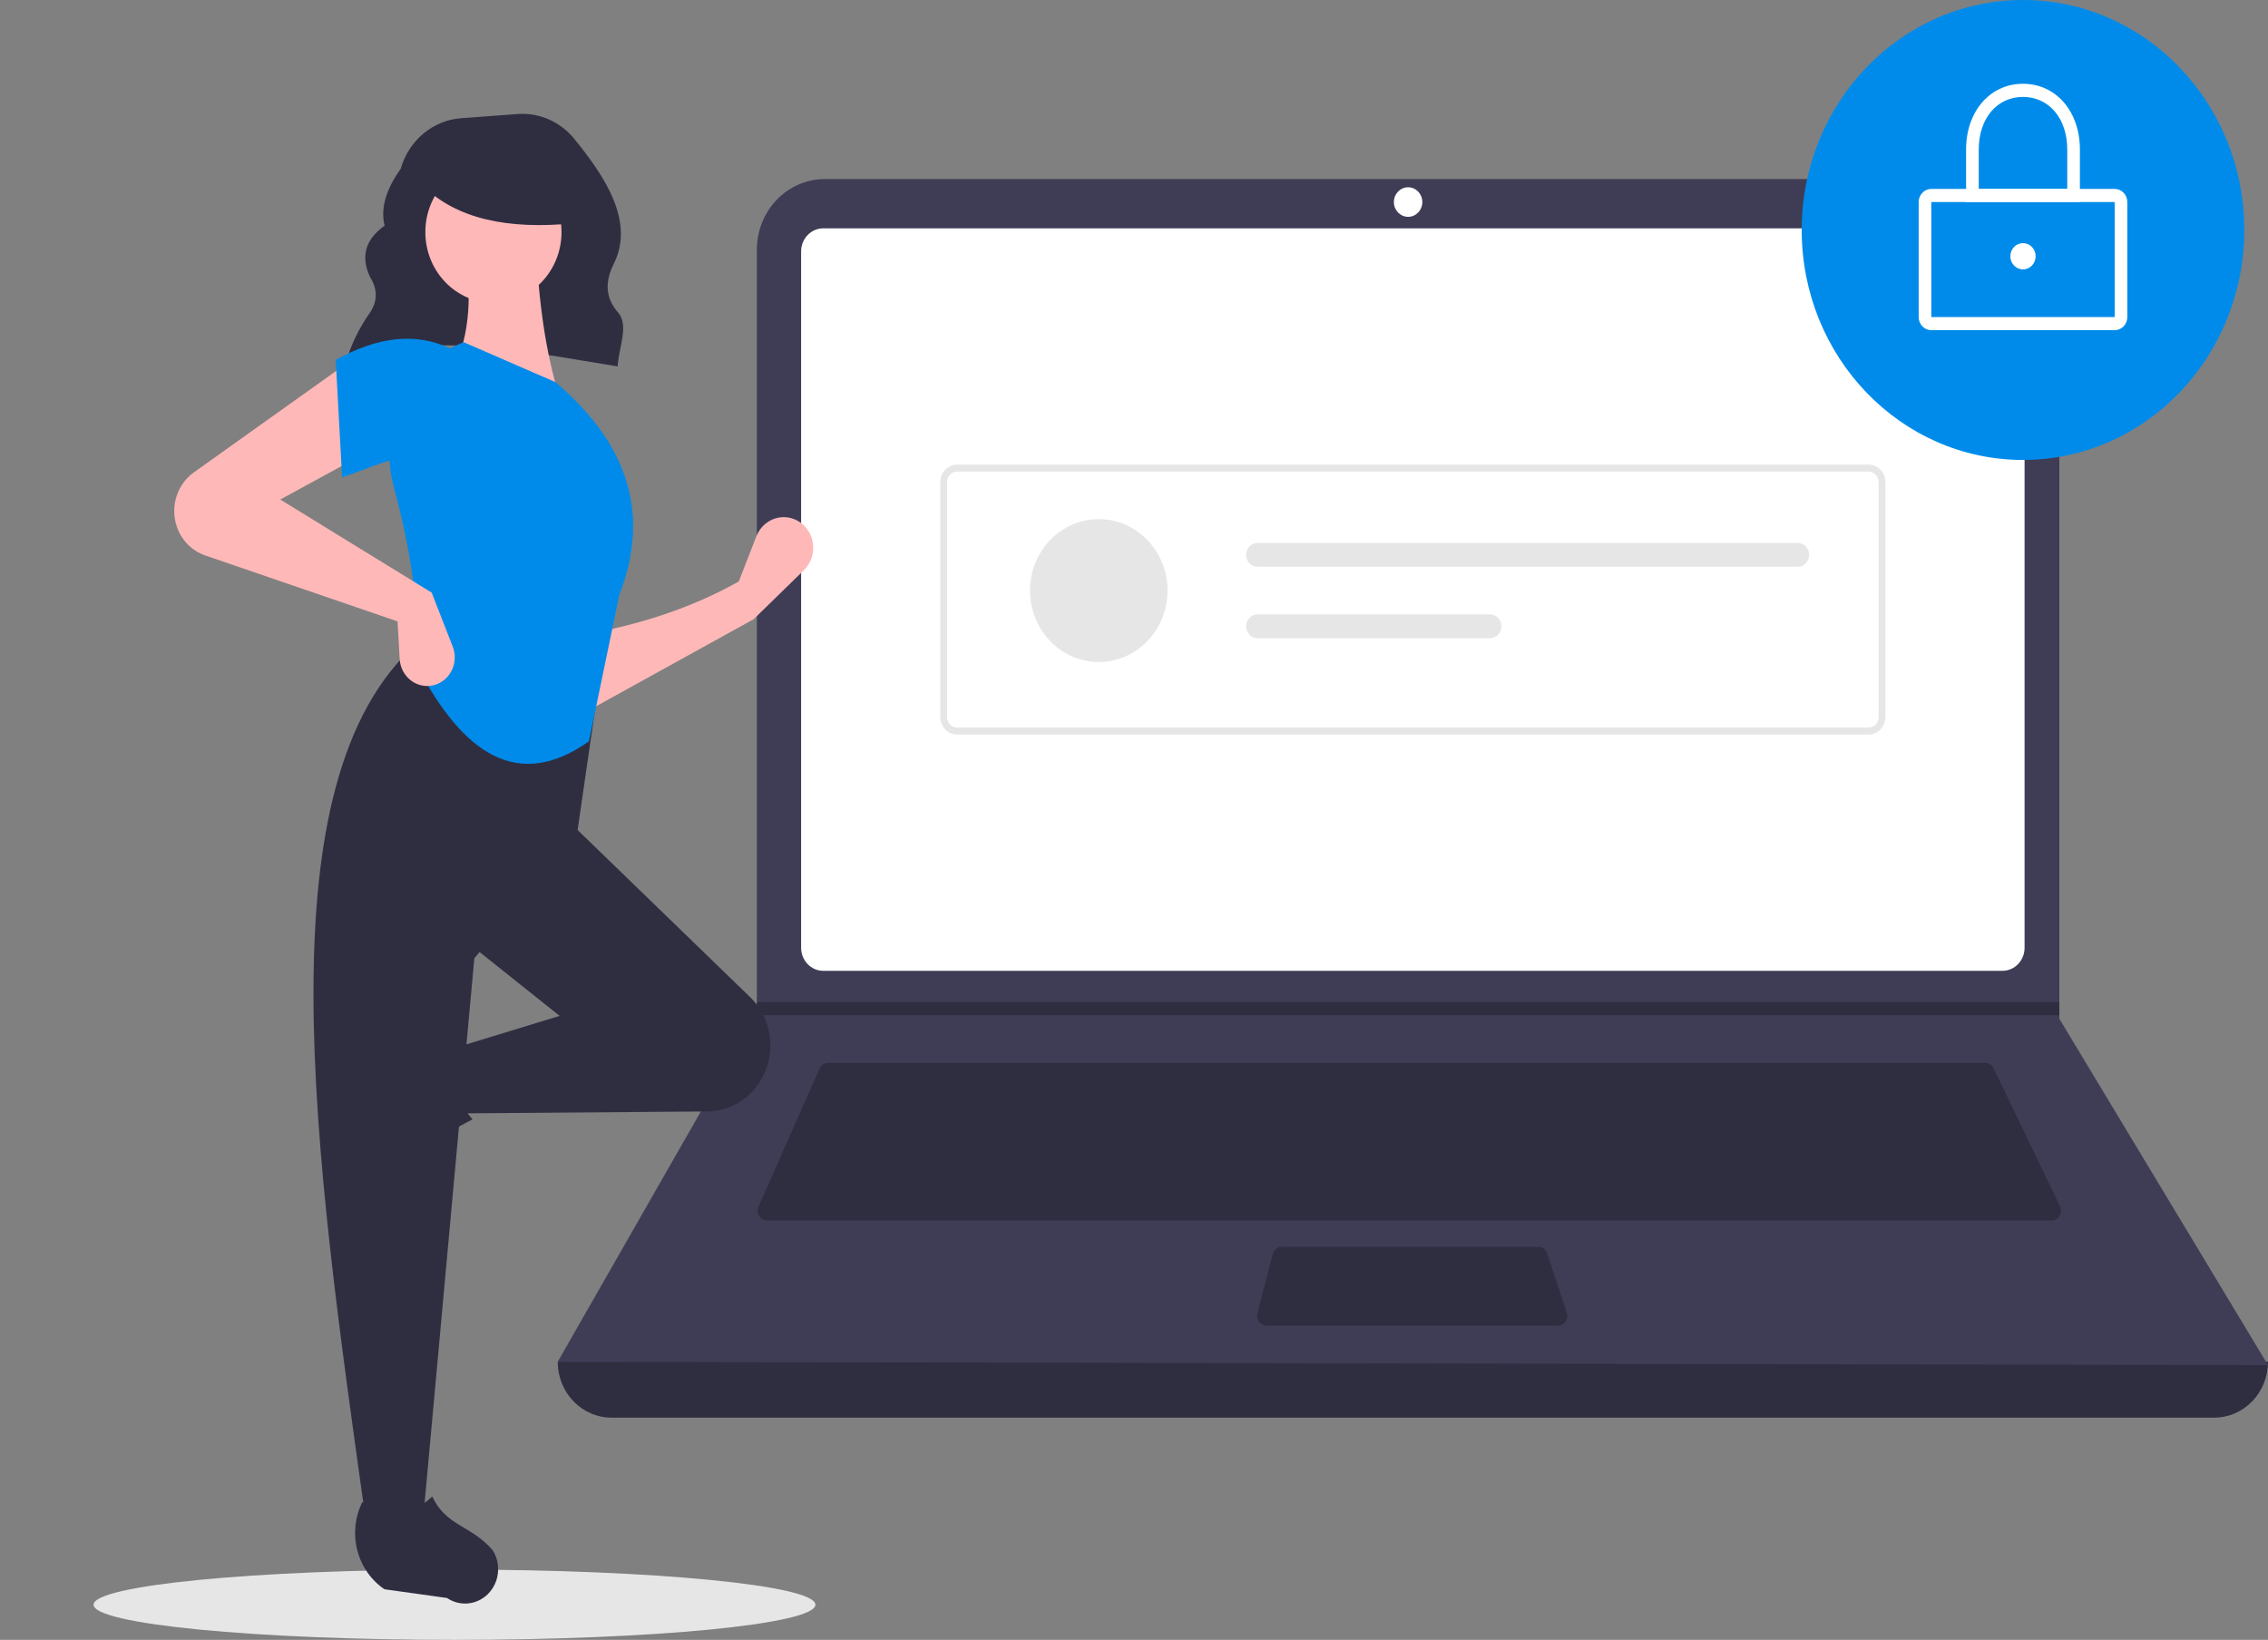 <svg width="484" height="350" viewBox="0 0 484 350" fill="none" xmlns="http://www.w3.org/2000/svg">
<rect x="0" y="0" width="484" height="350" fill="#808080" stroke="none"/>
<g clip-path="url(#clip0_500:1053)">
<path d="M96.99 350C139.528 350 174.012 346.642 174.012 342.5C174.012 338.358 139.528 335 96.99 335C54.452 335 19.968 338.358 19.968 342.5C19.968 346.642 54.452 350 96.99 350Z" fill="#E6E6E6"/>
<path d="M73.712 77.659C90.495 70.24 111.397 74.94 131.811 78.203C132.001 74.252 134.304 69.444 131.892 66.687C128.961 63.339 129.231 59.82 130.994 56.281C135.503 47.232 129.043 37.603 122.52 29.597C121.05 27.796 119.192 26.382 117.097 25.468C115.002 24.554 112.729 24.166 110.463 24.337L98.379 25.234C95.439 25.452 92.633 26.599 90.337 28.52C88.04 30.441 86.363 33.045 85.53 35.984C82.645 40.062 81.1 44.13 82.073 48.175C77.751 51.245 77.025 54.95 78.967 59.127C80.614 61.758 80.596 64.318 78.892 66.807C76.654 69.981 74.94 73.519 73.82 77.278L73.712 77.659Z" fill="#2F2E41"/>
<path d="M472.531 302.569H130.485C127.444 302.569 124.526 301.313 122.376 299.078C120.225 296.842 119.016 293.81 119.016 290.649C243.008 275.671 364.669 275.671 484 290.649C484 293.81 482.792 296.842 480.641 299.078C478.49 301.313 475.573 302.569 472.531 302.569Z" fill="#2F2E41"/>
<path d="M484 291.35L119.016 290.649L161.317 216.672L161.519 216.321V53.284C161.519 51.306 161.894 49.346 162.622 47.518C163.351 45.689 164.419 44.028 165.765 42.629C167.111 41.23 168.71 40.12 170.469 39.362C172.228 38.605 174.113 38.215 176.017 38.216H424.975C426.879 38.215 428.764 38.605 430.524 39.362C432.283 40.12 433.881 41.23 435.227 42.629C436.574 44.028 437.641 45.689 438.37 47.518C439.099 49.346 439.473 51.306 439.473 53.284V217.443L484 291.35Z" fill="#3F3D56"/>
<path d="M175.687 48.734C174.435 48.735 173.234 49.253 172.349 50.173C171.464 51.093 170.966 52.341 170.964 53.642V202.297C170.966 203.599 171.464 204.846 172.349 205.766C173.234 206.687 174.435 207.204 175.687 207.206H427.33C428.582 207.204 429.782 206.686 430.667 205.766C431.553 204.846 432.051 203.599 432.052 202.297V53.642C432.051 52.341 431.553 51.093 430.667 50.173C429.782 49.253 428.582 48.735 427.33 48.734H175.687Z" fill="white"/>
<path d="M176.741 226.839C176.354 226.84 175.975 226.956 175.65 227.173C175.324 227.39 175.065 227.699 174.902 228.064L161.868 257.514C161.726 257.835 161.664 258.187 161.688 258.539C161.711 258.891 161.819 259.231 162.003 259.528C162.186 259.825 162.438 260.07 162.735 260.239C163.033 260.408 163.367 260.497 163.707 260.497H437.806C438.151 260.497 438.49 260.406 438.791 260.231C439.093 260.056 439.346 259.804 439.527 259.499C439.709 259.194 439.812 258.846 439.827 258.488C439.843 258.13 439.77 257.773 439.615 257.453L425.448 228.002C425.281 227.652 425.023 227.358 424.703 227.152C424.383 226.947 424.014 226.838 423.638 226.839H176.741Z" fill="#2F2E41"/>
<path d="M300.496 46.279C302.173 46.279 303.532 44.867 303.532 43.124C303.532 41.381 302.173 39.969 300.496 39.969C298.82 39.969 297.46 41.381 297.46 43.124C297.46 44.867 298.82 46.279 300.496 46.279Z" fill="white"/>
<path d="M273.555 266.107C273.11 266.107 272.677 266.26 272.324 266.541C271.971 266.823 271.717 267.217 271.6 267.663L268.331 280.285C268.25 280.597 268.239 280.924 268.3 281.24C268.36 281.557 268.49 281.855 268.679 282.112C268.868 282.368 269.111 282.576 269.389 282.718C269.668 282.861 269.974 282.936 270.285 282.936H332.463C332.786 282.936 333.104 282.856 333.39 282.702C333.677 282.548 333.924 282.325 334.111 282.052C334.299 281.779 334.42 281.463 334.466 281.131C334.512 280.799 334.481 280.461 334.375 280.144L330.172 267.522C330.034 267.109 329.775 266.751 329.433 266.497C329.09 266.243 328.68 266.107 328.259 266.107H273.555Z" fill="#2F2E41"/>
<path d="M439.473 213.867V216.672H161.317L161.526 216.322V213.867H439.473Z" fill="#2F2E41"/>
<path d="M431.715 98.168C457.797 98.168 478.94 76.193 478.94 49.084C478.94 21.976 457.797 0 431.715 0C405.633 0 384.49 21.976 384.49 49.084C384.49 76.193 405.633 98.168 431.715 98.168Z" fill="#008BEA"/>
<path d="M451.28 70.471H412.15C411.435 70.47 410.749 70.174 410.243 69.649C409.737 69.123 409.452 68.41 409.452 67.666V43.124C409.452 42.38 409.737 41.667 410.243 41.142C410.749 40.616 411.435 40.32 412.15 40.319H451.28C451.995 40.32 452.681 40.616 453.187 41.142C453.693 41.667 453.978 42.38 453.978 43.124V67.666C453.978 68.41 453.693 69.123 453.187 69.649C452.681 70.174 451.995 70.47 451.28 70.471ZM412.15 43.124V67.666H451.282L451.28 43.124L412.15 43.124Z" fill="white"/>
<path d="M443.859 43.124H419.571V31.905C419.571 23.779 424.679 17.881 431.715 17.881C438.751 17.881 443.859 23.779 443.859 31.905L443.859 43.124ZM422.27 40.319H441.16V31.905C441.16 25.299 437.276 20.686 431.715 20.686C426.154 20.686 422.27 25.299 422.27 31.905L422.27 40.319Z" fill="white"/>
<path d="M431.715 57.499C433.205 57.499 434.413 56.243 434.413 54.694C434.413 53.145 433.205 51.889 431.715 51.889C430.225 51.889 429.016 53.145 429.016 54.694C429.016 56.243 430.225 57.499 431.715 57.499Z" fill="white"/>
<path d="M398.748 156.783H204.269C203.314 156.782 202.399 156.387 201.724 155.686C201.048 154.984 200.669 154.033 200.667 153.04V102.899C200.669 101.907 201.048 100.955 201.724 100.254C202.399 99.552 203.314 99.157 204.269 99.156H398.748C399.703 99.157 400.618 99.552 401.293 100.254C401.968 100.955 402.348 101.907 402.349 102.899V153.04C402.348 154.033 401.968 154.984 401.293 155.686C400.618 156.387 399.703 156.782 398.748 156.783ZM204.269 100.653C203.696 100.654 203.147 100.891 202.742 101.312C202.337 101.733 202.109 102.304 202.108 102.899V153.04C202.109 153.636 202.337 154.207 202.742 154.628C203.147 155.049 203.696 155.285 204.269 155.286H398.748C399.321 155.285 399.87 155.049 400.275 154.628C400.68 154.207 400.908 153.636 400.909 153.04V102.899C400.908 102.304 400.68 101.733 400.275 101.312C399.87 100.891 399.321 100.654 398.748 100.653L204.269 100.653Z" fill="#E6E6E6"/>
<path d="M234.487 141.294C242.589 141.294 249.157 134.467 249.157 126.046C249.157 117.625 242.589 110.798 234.487 110.798C226.385 110.798 219.816 117.625 219.816 126.046C219.816 134.467 226.385 141.294 234.487 141.294Z" fill="#E6E6E6"/>
<path d="M268.369 115.88C268.047 115.88 267.729 115.945 267.432 116.073C267.135 116.2 266.865 116.387 266.637 116.623C266.41 116.859 266.229 117.14 266.106 117.448C265.983 117.757 265.92 118.088 265.92 118.422C265.92 118.756 265.983 119.087 266.106 119.395C266.229 119.704 266.41 119.984 266.637 120.22C266.865 120.456 267.135 120.643 267.432 120.771C267.729 120.898 268.047 120.964 268.369 120.963H383.636C384.285 120.963 384.906 120.695 385.365 120.219C385.824 119.742 386.081 119.096 386.081 118.422C386.081 117.748 385.824 117.101 385.365 116.625C384.906 116.148 384.285 115.88 383.636 115.88H268.369Z" fill="#E6E6E6"/>
<path d="M268.369 131.128C267.72 131.128 267.098 131.396 266.64 131.873C266.181 132.349 265.924 132.996 265.924 133.67C265.924 134.344 266.181 134.99 266.64 135.467C267.098 135.943 267.72 136.211 268.369 136.211H317.969C318.617 136.211 319.239 135.943 319.698 135.467C320.156 134.99 320.414 134.344 320.414 133.67C320.414 132.996 320.156 132.349 319.698 131.873C319.239 131.396 318.617 131.128 317.969 131.128H268.369Z" fill="#E6E6E6"/>
<path d="M160.838 132.156L124.887 152.022L124.432 135.467C136.166 133.431 147.33 129.887 157.653 124.116L161.413 114.461C161.822 113.408 162.488 112.485 163.345 111.781C164.202 111.078 165.22 110.617 166.299 110.446C167.379 110.275 168.482 110.398 169.502 110.804C170.522 111.21 171.423 111.885 172.116 112.762C173.13 114.045 173.637 115.681 173.534 117.338C173.431 118.995 172.726 120.55 171.561 121.687L160.838 132.156Z" fill="#FFB8B8"/>
<path d="M72.996 246.853C72.733 245.853 72.678 244.807 72.832 243.783C72.987 242.76 73.348 241.781 73.892 240.913L81.79 228.316C83.658 225.337 86.524 223.184 89.832 222.277C93.141 221.37 96.655 221.773 99.694 223.407C96.375 229.279 96.838 234.43 100.84 238.906C94.627 242.059 88.884 246.128 83.79 250.988C82.86 251.647 81.792 252.065 80.675 252.208C79.558 252.352 78.424 252.215 77.368 251.811C76.312 251.406 75.364 250.745 74.603 249.883C73.843 249.02 73.292 247.982 72.996 246.853Z" fill="#2F2E41"/>
<path d="M162.476 230.382C161.281 232.452 159.594 234.168 157.577 235.366C155.56 236.563 153.281 237.201 150.958 237.22L98.493 237.633L96.218 223.916L119.426 216.821L99.858 201.213L121.247 175.198L160.095 212.832C162.365 215.031 163.841 217.974 164.274 221.169C164.707 224.363 164.072 227.616 162.476 230.382Z" fill="#2F2E41"/>
<path d="M90.302 324.19H78.014C66.983 245.593 55.753 166.777 88.936 137.359L128.073 143.981L123.067 178.509L101.223 204.524L90.302 324.19Z" fill="#2F2E41"/>
<path d="M101.102 341.994C100.14 342.267 99.134 342.325 98.149 342.164C97.164 342.004 96.223 341.628 95.388 341.063L82.046 339.199C79.18 337.258 77.109 334.279 76.236 330.84C75.363 327.402 75.75 323.749 77.322 320.59C82.972 324.039 87.928 323.558 92.235 319.398C95.278 325.784 100.292 325.395 105.08 330.775C105.714 331.742 106.117 332.852 106.255 334.013C106.392 335.174 106.261 336.352 105.872 337.45C105.483 338.547 104.847 339.533 104.017 340.323C103.188 341.114 102.188 341.687 101.102 341.994Z" fill="#2F2E41"/>
<path d="M119.426 84.858L96.673 79.182C100.452 71.142 100.763 62.196 98.948 52.694L114.421 52.221C114.905 64.037 116.372 75.075 119.426 84.858Z" fill="#FFB8B8"/>
<path d="M125.68 158.223C109.116 169.954 97.412 158.624 88.481 141.143C89.722 130.447 87.713 117.646 83.991 103.737C82.336 97.602 82.954 91.045 85.723 85.361C88.492 79.676 93.211 75.278 98.948 73.033L118.516 81.547C135.132 95.624 138.402 110.872 132.168 126.954L125.68 158.223Z" fill="#008BEA"/>
<path d="M78.014 96.682L59.811 106.615L92.122 126.481L96.617 138.007C96.918 138.776 97.064 139.601 97.047 140.431C97.031 141.261 96.851 142.078 96.521 142.834C96.19 143.59 95.715 144.267 95.124 144.826C94.533 145.384 93.839 145.812 93.084 146.083C92.226 146.39 91.311 146.487 90.41 146.366C89.51 146.245 88.649 145.908 87.894 145.383C87.14 144.858 86.513 144.159 86.062 143.34C85.611 142.521 85.348 141.604 85.295 140.662L84.841 132.629L43.775 118.544C42.391 118.07 41.129 117.274 40.085 116.218C39.041 115.161 38.242 113.872 37.749 112.447C37.029 110.37 36.993 108.104 37.645 106.003C38.297 103.902 39.6 102.085 41.351 100.836L74.374 77.29L78.014 96.682Z" fill="#FFB8B8"/>
<path d="M96.217 98.574C88.626 95.116 81.722 98.873 73.008 101.885L71.643 76.817C80.296 72.024 88.545 70.731 96.217 74.452L96.217 98.574Z" fill="#008BEA"/>
<path d="M105.299 64.639C113.322 64.639 119.826 57.878 119.826 49.539C119.826 41.2 113.322 34.44 105.299 34.44C97.276 34.44 90.772 41.2 90.772 49.539C90.772 57.878 97.276 64.639 105.299 64.639Z" fill="#FFB8B8"/>
<path d="M122.678 47.634C108.295 49.098 97.335 46.653 90.33 39.692V34.085H121.458L122.678 47.634Z" fill="#2F2E41"/>
</g>
<defs>
<clipPath id="clip0_500:1053">
<rect width="484" height="350" fill="white"/>
</clipPath>
</defs>
</svg>
